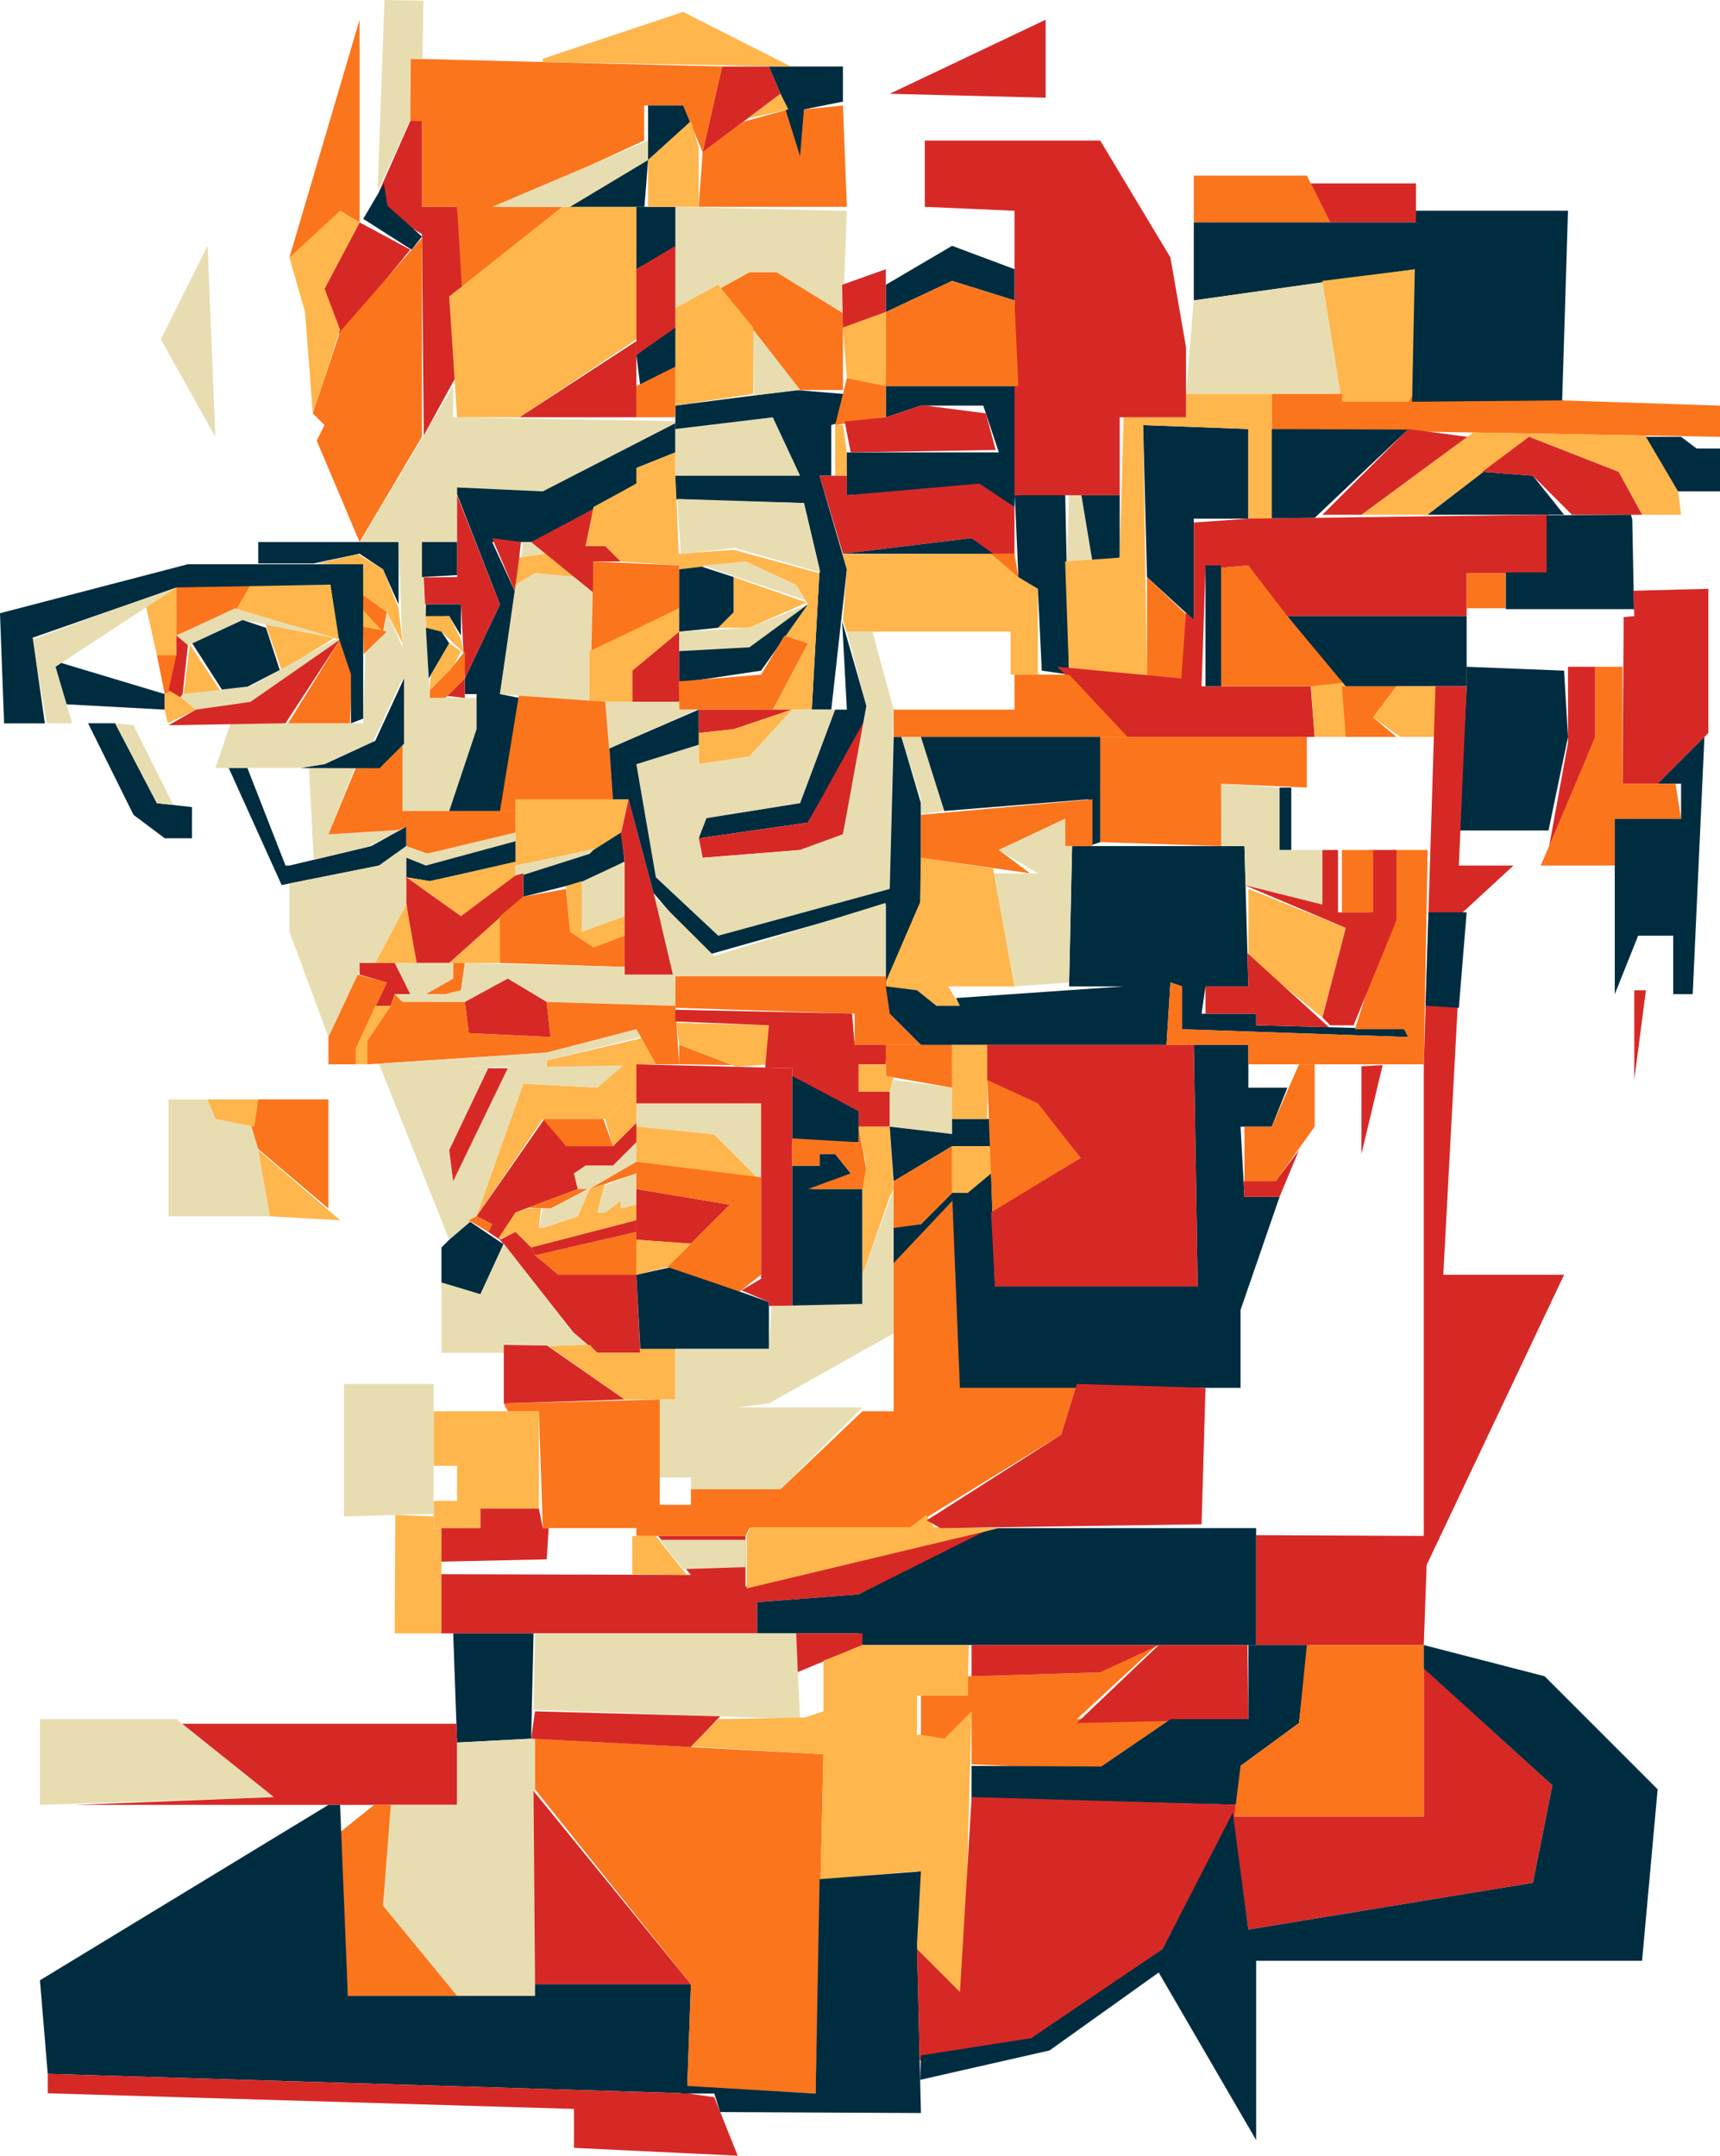<svg xmlns="http://www.w3.org/2000/svg" viewBox="0 0 306.99 384.79">
  <defs>
    <style>
      .cls-1 {
        fill: #002c40;
      }

      .cls-2 {
        fill: #ffb64c;
      }

      .cls-3 {
        fill: #fb751c;
      }

      .cls-4 {
        fill: none;
      }

      .cls-5 {
        fill: #e8ddb1;
      }

      .cls-6 {
        fill: #d62926;
      }
    </style>
  </defs>
  <title>資產 2</title>
  <g id="圖層_2" data-name="圖層 2">
    <g id="圖層_2-2" data-name="圖層 2">
      <g>
        <polyline class="cls-1" points="46.09 100.58 46.09 96.75 71.14 96.75 71.14 107.88 68.36 101.62 64.18 98.84 55.94 100.58 46.09 100.58"/>
        <polygon class="cls-2" points="71.84 114.84 69.05 109.28 64.67 106.12 64.88 100.93 56.69 100.58 63.86 98.91 68.36 101.62 71.14 108.58 71.84 114.84"/>
        <polyline class="cls-3" points="64.92 116.75 69.05 112.75 64.79 111.36 64.92 116.75"/>
        <polyline class="cls-2" points="64.79 108.91 68.41 112.55 64.81 111.89 64.79 108.91"/>
        <polyline class="cls-3" points="64.67 106.12 69.05 109.28 68.36 112.75 64.79 108.91 64.67 106.12"/>
        <polygon class="cls-4" points="71.84 121.8 66.97 132.24 57.92 136.41 53.05 137.1 67.66 137.1 71.84 132.93 71.84 121.8"/>
        <polyline class="cls-5" points="41.17 129.1 38.44 137.1 53.05 137.1 57.65 136.45 66.6 132.4 71.84 121.1 71.84 144.76 80.18 144.76 85.06 130.15 85.06 124.58 76.71 124.58 75.31 96.75 81.58 96.75 81.58 87.01 96.88 87.71 121.23 75.19 80.88 74.49 80.88 68.92 64.26 96.75 71.14 96.75 71.84 115.54 69.05 109.28 68.41 112.55 69.05 112.75 65.23 116.46 64.79 129.1 41.17 129.1"/>
        <polyline class="cls-1" points="20.55 129.1 28 143.37 34.27 144.06 34.27 149.63 29.4 149.63 23.83 145.45 15.72 129.1 20.55 129.1"/>
        <polygon class="cls-5" points="23.83 129.45 30.93 143.69 28 143.37 20.55 129.1 23.83 129.45"/>
        <polygon class="cls-1" points="40.83 137.1 50.27 157.98 67.66 154.5 72.53 151.02 72.53 147.54 66.27 151.02 51.66 154.5 50.96 154.5 44.16 137.1 40.83 137.1"/>
        <polygon class="cls-5" points="55.14 137.1 56 153.47 65.59 151.18 71.47 148.13 58.62 148.93 63.3 137.1 55.14 137.1"/>
        <polygon class="cls-3" points="71.84 132.93 67.66 137.1 63.49 137.1 58.62 148.93 71.14 148.15 72.53 147.54 72.53 151.02 76.01 152.41 92.01 148.93 92.01 144.76 71.84 144.76 71.84 132.93"/>
        <polygon class="cls-2" points="92.01 142.67 92.01 154.5 105.93 151.72 110.8 148.93 112.19 142.67 92.01 142.67"/>
        <polygon class="cls-5" points="92.01 156.59 105.93 152.41 106.45 151.42 92.01 154.5 92.01 156.59"/>
        <polygon class="cls-1" points="93.4 160.06 104.53 157.28 111.49 153.8 110.87 148.59 105.93 151.72 105.23 152.41 93.4 156.17 93.4 160.06"/>
        <polygon class="cls-5" points="92.01 150.43 76.01 154.5 72.53 153.11 72.53 161.46 66.97 171.89 64.18 171.89 64.18 173.28 58.62 185.11 51.66 166.33 51.66 157.7 67.66 154.5 72.53 151.02 76.29 152.35 92.01 148.59 92.01 150.43"/>
        <polygon class="cls-1" points="72.53 156.59 76.71 157.28 92.01 154 92.01 150.16 76.01 154.5 72.53 153.11 72.53 156.59"/>
        <polygon class="cls-2" points="82.27 163.54 92.01 156.59 92.01 153.8 76.71 157.28 72.53 156.59 82.27 163.54"/>
        <polygon class="cls-5" points="103.52 157.53 103.84 166.33 111.49 163.54 111.49 153.8 103.52 157.53"/>
        <polygon class="cls-2" points="101.02 158.16 101.75 166.33 105.93 169.11 111.49 167.02 111.49 163.54 103.84 166.33 103.84 157.28 101.02 158.16"/>
        <polygon class="cls-6" points="72.53 161.18 73.92 171.89 80.18 171.89 93.4 160.06 93.4 155.89 92.01 156.28 82.27 163.54 72.53 156.59 72.53 161.18"/>
        <polygon class="cls-2" points="89.23 171.89 89.52 163.54 80.18 171.89 89.23 171.89"/>
        <polygon class="cls-3" points="93.4 160.06 89.23 163.54 89.23 171.89 111.49 172.59 111.49 167.02 105.93 169.11 101.75 166.33 101.02 158.67 93.4 160.06"/>
        <polygon class="cls-6" points="112.19 142.67 120.54 173.98 111.49 173.98 111.49 153.47 110.8 148.93 112.19 142.67"/>
        <polygon class="cls-2" points="66.97 171.89 74.38 171.89 72.53 161.46 66.97 171.89"/>
        <polygon class="cls-1" points="81.58 88.22 89.23 107.88 82.97 121.1 82.97 123.89 85.06 123.89 85.06 130.15 80.18 144.76 89.52 144.76 92.71 124.58 89.23 123.89 92.01 105.8 87.84 96.75 94.8 96.75 98.27 95.36 113.58 86.32 113.58 83.53 120.54 80.75 120.54 75.54 96.88 87.71 81.58 87.01 81.58 88.22"/>
        <polygon class="cls-6" points="75.63 103.06 81.58 103.01 81.58 88.4 89.23 107.88 82.97 121.1 82.27 107.88 75.87 107.88 75.63 103.06"/>
        <polygon class="cls-1" points="75.31 96.75 81.58 96.75 81.58 102.65 75.31 103.01 75.31 96.75"/>
        <polygon class="cls-1" points="76.01 107.88 75.98 110.15 80.18 109.97 82.27 113.45 82.27 107.88 76.01 107.88"/>
        <polygon class="cls-2" points="76.09 112.33 78.79 112.75 82.72 116.47 82.27 114.15 80.18 109.97 76.01 109.97 76.09 112.33"/>
        <polygon class="cls-1" points="76.53 121.1 80.18 114.84 78.79 112.75 76.01 112.06 76.53 121.1"/>
        <polygon class="cls-2" points="76.64 123.19 80.88 119.02 82.27 116.23 80.18 114.84 76.94 120.41 76.64 123.19"/>
        <polygon class="cls-3" points="76.71 124.58 79.49 124.58 82.97 121.1 82.97 116.23 80.44 119.45 76.71 123.19 76.71 124.58"/>
        <polygon class="cls-6" points="82.97 124.58 82.97 121.1 79.84 124.23 82.97 124.58"/>
        <polygon class="cls-6" points="92.97 96.75 92.01 105.8 87.84 96.06 92.97 96.75"/>
        <polygon class="cls-5" points="97.58 98.84 94.8 96.75 93.4 96.75 92.97 99.88 97.58 98.84"/>
        <polygon class="cls-2" points="103.14 103.01 95.49 102.32 92.01 104.41 92.71 99.54 97.58 98.84 103.14 103.01"/>
        <polygon class="cls-5" points="89.23 123.89 105.23 125.28 105.93 105.8 103.14 103.01 95.49 102.32 92.01 104.41 89.23 123.89"/>
        <polygon class="cls-6" points="105.93 100.23 105.93 105.8 94.8 96.75 105.93 90.84 104.53 97.45 108.01 97.45 110.8 100.23 105.93 100.23"/>
        <polygon class="cls-2" points="120.54 84.23 121.23 100.93 110.8 100.23 108.01 97.45 104.53 97.45 105.93 90.49 113.58 86.32 113.58 83.53 120.54 80.75 120.54 84.23"/>
        <polygon class="cls-5" points="120.54 76.56 137.93 74.49 142.8 84.92 120.57 84.92 120.54 76.56"/>
        <polygon class="cls-1" points="120.74 89.18 143.5 89.8 146.28 101.62 144.89 126.67 148.37 126.67 151.15 101.62 146.28 84.92 148.37 84.92 148.37 75.88 150.45 75.19 150.45 70.31 142.1 69.62 120.54 72.4 120.54 76.58 137.93 74.49 142.8 84.92 120.54 84.92 120.74 89.18"/>
        <polygon class="cls-3" points="121.23 100.93 121.23 108.58 105.55 116.23 105.93 100.23 121.23 100.93"/>
        <polygon class="cls-2" points="121.23 112.75 112.88 119.71 112.88 125.28 105.23 125.28 105.23 116.23 121.23 108.58 121.23 112.75"/>
        <polygon class="cls-6" points="121.23 125.28 112.88 125.28 112.88 119.71 121.23 112.75 121.23 125.28"/>
        <polygon class="cls-2" points="121.15 98.84 130.97 98.14 146.24 102.32 144.89 126.67 137.93 126.67 144.19 114.84 140.02 113.45 144.19 107.88 142.1 104.41 133.06 100.23 121.23 101.62 121.15 98.84"/>
        <polygon class="cls-1" points="121.23 112.75 128.19 112.06 130.97 109.28 130.97 103.01 125.25 101.15 121.23 101.62 121.23 112.75"/>
        <polygon class="cls-5" points="143.74 107.13 125.41 100.93 133.06 100.23 142.1 104.41 143.74 107.13"/>
        <polygon class="cls-2" points="128.19 112.06 133.76 112.06 143.99 107.55 130.97 103.01 130.97 109.28 128.19 112.06"/>
        <polygon class="cls-5" points="121.23 116.47 121.64 116.44 133.76 115.54 144.19 107.88 133.76 112.06 121.23 112.75 121.23 116.47"/>
        <polygon class="cls-1" points="121.93 121.8 135.84 119.71 144.19 107.88 133.76 115.54 121.23 116.23 121.23 122.5 121.93 121.8"/>
        <polygon class="cls-3" points="108.12 125.28 109.48 142.67 92.01 142.67 92.01 144.76 89.23 144.76 92.6 124.18 108.12 125.28"/>
        <polygon class="cls-3" points="140.02 113.45 144.19 114.84 137.93 126.67 124.41 126.67 121.23 126.67 121.15 121.63 135.84 120.41 140.02 113.45"/>
        <polygon class="cls-6" points="124.71 130.84 130.97 130.15 141.29 126.67 124.71 126.67 124.71 130.84"/>
        <polygon class="cls-2" points="124.71 136.41 133.76 135.02 141.41 126.67 130.97 130.15 124.71 130.84 124.71 136.41"/>
        <polygon class="cls-5" points="125.41 146.15 142.8 143.37 149.06 126.67 141.41 126.67 133.76 135.02 124.71 136.41 125.41 146.15"/>
        <polygon class="cls-1" points="124.71 149.63 144.19 146.84 154.63 128.76 154.63 125.97 150.31 110.9 151.15 126.67 149.06 126.67 142.8 143.37 125.41 146.15 124.71 149.63"/>
        <polygon class="cls-6" points="125.41 153.11 142.8 151.72 150.45 148.93 154.63 127.97 144.19 146.84 124.71 149.63 125.41 153.11"/>
        <polygon class="cls-2" points="151.15 112.75 180.37 112.75 180.37 120.41 185.24 120.41 185.24 105.1 176.89 98.84 150.36 98.91 151.15 101.62 150.45 110.67 151.15 112.75"/>
        <polygon class="cls-5" points="128.19 167.02 158.8 158.67 159.39 131.54 159.5 126.67 155.72 112.75 151.15 112.75 154.63 125.97 150.45 148.93 142.8 151.72 125.41 153.11 124.71 149.63 126.1 146.04 124.71 136.41 124.71 132.93 113.58 136.41 117.06 156.59 128.19 167.02"/>
        <polygon class="cls-1" points="158.11 175.37 164.37 160.76 164.37 143.37 160.89 131.54 159.5 131.54 158.8 158.67 128.19 167.02 117.06 156.59 113.58 136.41 124.71 132.93 124.71 126.67 108.77 133.56 109.41 142.67 112.19 142.67 116.65 159.41 126.1 170.5 158.11 161.46 158.11 175.37"/>
        <polygon class="cls-5" points="108.01 125.28 108.71 133.63 124.41 126.67 121.23 126.67 121.23 125.28 108.01 125.28"/>
        <polygon class="cls-3" points="63.85 173.98 69.05 175.37 63.49 187.2 63.49 189.98 58.62 189.98 58.62 185.11 63.85 173.98"/>
        <polygon class="cls-6" points="64.18 171.89 70.67 171.89 73.23 177.46 70.44 177.46 69.75 179.54 67.09 179.54 69.05 175.37 64.18 173.98 64.18 171.89"/>
        <polygon class="cls-2" points="65.57 189.98 65.57 185.81 69.75 179.54 66.97 179.54 63.49 187.2 63.49 189.98 65.57 189.98"/>
        <polygon class="cls-5" points="80.8 171.89 80.88 175.37 76.01 177.46 73.23 177.46 70.44 171.89 80.8 171.89"/>
        <polygon class="cls-3" points="82.97 171.89 82.27 176.76 79.49 177.46 76.01 177.46 80.88 174.71 80.88 171.89 82.97 171.89"/>
        <polygon class="cls-5" points="70.44 177.46 71.84 178.85 82.97 178.85 90.62 174.68 97.58 178.85 120.54 179.54 120.54 173.98 111.49 173.98 111.49 172.59 82.97 171.89 82.27 176.76 79.49 177.46 70.44 177.46"/>
        <polygon class="cls-6" points="83.66 184.41 98.27 185.11 97.58 178.85 90.62 174.68 82.97 178.85 83.66 184.41"/>
        <polygon class="cls-3" points="65.57 189.98 97.58 187.89 113.58 183.72 117.06 189.98 121.23 189.98 120.54 179.54 97.58 178.85 98.27 185.11 83.66 184.41 82.97 178.85 71.84 178.85 70.44 177.46 69.75 179.54 65.57 185.81 65.57 189.98"/>
        <polygon class="cls-2" points="97.58 190.68 117.06 189.98 114.46 185.31 97.58 189.28 97.58 190.68"/>
        <polygon class="cls-5" points="113.58 183.72 114.28 185.11 97.58 189.28 97.58 187.89 113.58 183.72"/>
        <polygon class="cls-5" points="97.58 190.68 66.19 189.98 97.58 187.89 97.58 190.68"/>
        <polygon class="cls-3" points="120.54 179.89 152.54 180.94 152.54 186.5 164.37 186.5 158.8 180.94 158.11 173.98 120.54 173.98 120.54 179.89"/>
        <polygon class="cls-2" points="158.33 176.18 163.67 176.76 167.15 179.54 171.32 179.54 169.24 176.07 181.07 176.07 177.26 155.02 164.37 153.11 164.21 161.14 158.33 174.68 158.33 176.18"/>
        <polygon class="cls-5" points="30.09 196.24 30.09 217.11 48.18 217.11 45.4 201.11 38.44 199.72 37.05 196.24 30.09 196.24"/>
        <polygon class="cls-3" points="58.62 196.24 46.09 196.24 44.7 200.42 46.09 205.11 58.62 215.72 58.62 196.24"/>
        <polygon class="cls-2" points="48.18 217.11 60.7 217.81 46.09 205.29 48.18 217.11"/>
        <polygon class="cls-2" points="37.05 196.24 46.09 196.24 45.4 201.11 38.44 199.72 37.4 197.12 37.05 196.24"/>
        <polygon class="cls-5" points="67.64 189.88 80.18 221.29 85.06 217.11 93.4 193.46 106.62 194.16 111.49 190.18 90.62 190.52 80.88 210.85 80.18 205.29 87.25 190.45 67.64 189.88"/>
        <polygon class="cls-2" points="96.88 199.72 108.01 199.72 113.58 194.85 113.58 190.1 111.49 189.98 106.62 194.16 93.4 193.46 85.06 217.11 96.88 199.72"/>
        <polygon class="cls-6" points="87.14 190.68 90.62 190.68 80.88 210.85 80.18 205.29 87.14 190.68"/>
        <polygon class="cls-6" points="89.23 221.29 92.01 216.42 103.14 212.24 102.45 209.46 104.53 208.07 109.41 208.07 113.58 203.9 113.58 200.42 109.41 204.59 101.06 204.59 97.18 199.72 85.06 217.11 87.84 218.51 87.14 219.9 89.23 221.29"/>
        <polygon class="cls-3" points="107.67 199.72 109.41 204.59 101.06 204.59 96.88 199.72 107.67 199.72"/>
        <polygon class="cls-5" points="105.23 212.24 113.58 207.37 113.58 203.9 109.41 208.07 104.53 208.07 102.45 209.46 103.14 212.24 105.23 212.24"/>
        <polygon class="cls-2" points="113.58 194.85 113.58 200.42 109.41 204.59 108.01 199.72 113.58 194.85"/>
        <polygon class="cls-3" points="113.58 209.46 105.23 212.24 113.58 207.37 113.58 209.46"/>
        <polygon class="cls-3" points="94.26 215.57 98.27 215.72 104.94 212.24 103.14 212.24 94.26 215.57"/>
        <path class="cls-2" d="M88.92,221.08c.31.21,3.09-1.18,3.09-1.18l2.78,2.78,18.79-4.87V215l-2.78.69v-1.39L108,216.42h-1.39l1.39-5.1-2.78.92-2.09,4.87-6.26,2.09h-.69l.38-3.54-2.47.06-2.09.7Z"/>
        <polygon class="cls-5" points="98.27 215.72 105.23 212.24 103.14 217.11 96.88 219.2 96.19 219.2 96.88 215.72 98.27 215.72"/>
        <polygon class="cls-5" points="113.58 209.46 113.58 215.03 110.8 215.72 110.8 214.33 108.01 216.42 106.62 216.42 108.01 211.55 113.58 209.46"/>
        <polygon class="cls-3" points="112.88 227.55 99.67 227.55 95.49 224.07 113.58 219.9 113.58 227.55 112.88 227.55"/>
        <polygon class="cls-6" points="113.58 217.81 94.8 222.68 95.49 224.07 113.58 219.9 113.58 217.81"/>
        <polygon class="cls-6" points="106.62 241.47 114.28 241.47 113.58 227.55 99.67 227.55 95.49 224.07 94.8 222.68 92.01 219.9 89.23 221.29 102.45 237.99 106.62 241.47"/>
        <polygon class="cls-1" points="78.79 228.94 85.75 231.03 89.86 222.09 83.92 218.09 80.18 221.29 78.79 222.68 78.79 228.94"/>
        <polygon class="cls-3" points="85.06 217.11 87.84 218.51 87.14 219.9 83.66 217.81 85.06 217.11"/>
        <polygon class="cls-5" points="78.79 228.94 78.79 241.47 89.23 241.47 89.92 241.47 89.92 240.07 105.23 240.31 102.21 237.69 89.92 221.99 85.75 231.03 78.79 228.94"/>
        <polygon class="cls-6" points="89.92 250.51 111.49 249.81 97.66 240.19 89.92 240.07 89.92 250.51"/>
        <polygon class="cls-2" points="114.24 240.8 120.54 240.77 120.54 249.81 111.49 249.81 97.93 240.27 105.23 240.07 106.62 241.47 114.28 241.47 114.24 240.8"/>
        <polygon class="cls-1" points="113.58 227.55 119.84 226.16 137.24 232.42 137.24 240.77 114.28 240.77 113.58 227.55"/>
        <polygon class="cls-6" points="113.58 212.24 130.28 215.03 123.32 221.99 113.58 221.29 113.58 212.24"/>
        <polygon class="cls-2" points="119.14 226.16 123.32 221.99 113.58 221.29 113.58 227.55 119.14 226.16"/>
        <polygon class="cls-2" points="113.58 207.37 135.15 210.16 127.49 202.5 113.58 200.76 113.58 207.37"/>
        <polygon class="cls-5" points="113.58 196.64 135.84 196.94 135.84 210.85 127.49 202.5 113.58 201.11 113.58 196.64"/>
        <polygon class="cls-6" points="113.58 189.98 141.41 190.68 141.41 233.12 137.24 233.12 137.24 232.42 132.36 230.33 135.84 228.25 135.84 196.94 113.58 196.94 113.58 189.98"/>
        <polygon class="cls-3" points="113.58 207.37 135.84 210.16 135.84 227.55 132 230.53 119.14 226.16 130.28 215.03 113.58 212.24 113.58 207.37"/>
        <polygon class="cls-2" points="120.74 182.55 137.24 183.02 137.24 189.98 131.44 190.43 121.23 186.49 120.74 182.55"/>
        <polygon class="cls-3" points="121.23 189.98 130.65 190.12 121.23 186.5 121.23 189.98"/>
        <polygon class="cls-6" points="120.54 180.24 152.08 180.92 152.54 186.5 158.33 186.49 158.11 189.98 153.24 189.98 153.24 194.85 158.8 194.85 158.8 201.11 153.24 201.11 153.24 198.33 141.41 192.26 141.41 190.68 136.57 190.56 137.24 183.02 120.54 182.33 120.54 180.24"/>
        <polygon class="cls-1" points="141.41 203.55 153.24 203.9 153.24 198.33 141.41 192.07 141.41 203.55"/>
        <polygon class="cls-1" points="141.41 208.07 146.28 208.07 146.28 205.98 149.06 205.98 151.84 209.46 144.89 212.24 153.93 212.24 153.93 233.12 141.41 233.12 141.41 208.07"/>
        <polygon class="cls-3" points="153.24 201.11 153.24 203.9 141.41 203.2 141.41 208.07 146.28 208.07 146.28 205.98 149.06 205.98 151.84 209.46 144.19 212.24 153.93 212.24 154.63 208.77 153.24 201.11"/>
        <polygon class="cls-2" points="158.8 201.11 153.24 201.11 154.63 208.07 153.93 212.24 153.93 227.55 158.8 213.64 159.5 212.24 158.8 201.11"/>
        <polygon class="cls-5" points="159.5 237.99 159.5 212.24 153.93 227.55 153.93 232.74 137.7 233.12 137.24 240.77 120.54 240.77 120.54 249.81 117.47 249.81 117.75 263.73 123.32 263.73 123.32 265.82 139.32 265.82 153.93 251.21 131.67 251.21 137.24 250.51 159.5 237.99"/>
        <polygon class="cls-2" points="77.4 251.9 96.19 251.9 96.19 269.3 85.75 269.3 85.75 272.77 77.4 272.77 77.4 267.9 81.58 267.9 81.58 261.64 77.4 261.64 77.4 251.9"/>
        <polygon class="cls-5" points="61.4 247.03 77.4 247.03 77.4 270.22 61.4 270.69 61.4 247.03"/>
        <polygon class="cls-2" points="70.55 270.42 70.44 291.56 78.79 291.56 78.79 272.77 77.4 272.77 77.4 270.69 70.55 270.42"/>
        <polygon class="cls-3" points="89.92 250.51 90.62 251.9 96.19 251.9 96.88 272.77 113.58 272.77 113.58 274.17 133.06 274.17 133.76 272.77 162.28 272.77 189.41 256.08 192.2 247.03 171.32 247.03 170.63 213.64 159.5 225.39 159.5 251.9 153.93 251.9 139.32 265.82 123.32 265.82 123.32 268.6 117.75 268.6 117.75 249.81 89.92 250.51"/>
        <polygon class="cls-6" points="78.79 278.75 97.58 278.34 97.93 272.77 96.88 272.77 96.19 269.3 85.75 269.3 85.75 272.77 78.79 272.77 78.79 278.75"/>
        <polygon class="cls-6" points="78.79 280.99 123.32 281.12 117.47 274.17 133.06 274.17 133.06 279.73 133.06 283.21 178.28 272.77 153.24 284.6 135.15 285.99 135.15 291.56 78.79 291.56 78.79 280.99"/>
        <polygon class="cls-2" points="112.85 274.17 117.03 274.17 122.59 281.12 112.85 280.99 112.85 274.17"/>
        <polygon class="cls-6" points="158.8 16.74 186.63 3.52 186.63 17.44 158.8 16.74"/>
        <polygon class="cls-3" points="158.11 192.07 169.93 194.16 169.93 186.5 158.11 186.5 158.11 192.07"/>
        <polygon class="cls-2" points="158.8 194.85 153.24 194.85 153.24 189.98 158.11 189.98 158.11 192.07 159.5 192.31 158.8 194.85"/>
        <polygon class="cls-5" points="158.78 201.11 170.6 202.5 169.91 194.16 159.47 192.76 158.78 194.85 158.78 201.11"/>
        <polygon class="cls-1" points="164.37 186.5 208.2 186.5 208.9 175.37 210.98 176.07 210.98 183.72 251.34 185.11 250.64 183.72 224.2 183.02 224.2 180.94 214.46 180.94 215.16 176.07 222.81 176.07 222.11 151.02 191.35 151.02 190.81 176.07 200.55 176.07 170.63 178.15 171.32 179.54 167.15 179.54 163.67 176.76 158.11 176.07 158.8 180.94 164.37 186.5"/>
        <polygon class="cls-1" points="159.5 210.85 169.93 204.59 176.89 204.59 176.89 199.72 169.93 199.72 169.93 202.42 158.8 201.11 159.5 210.85"/>
        <polygon class="cls-1" points="159.5 218.95 164.37 218.51 169.93 212.94 171.32 212.94 159.5 225.46 159.5 218.95"/>
        <polygon class="cls-3" points="159.5 210.85 169.93 204.59 169.93 212.94 164.37 218.51 159.5 219.2 159.5 210.85"/>
        <polygon class="cls-2" points="176.89 204.59 176.89 210.16 172.72 212.94 171.32 212.94 169.93 212.94 169.93 204.59 176.89 204.59"/>
        <polygon class="cls-1" points="177.59 229.64 213.76 229.64 213.07 186.5 222.81 186.5 222.81 194.16 229.77 194.16 226.98 201.11 221.42 201.11 222.11 213.64 228.38 213.64 221.42 233.81 221.42 247.73 171.32 247.73 169.93 212.94 172.72 212.94 176.89 209.46 177.59 229.64"/>
        <polygon class="cls-2" points="176.23 186.5 176.2 199.72 169.93 199.72 169.93 186.5 176.23 186.5"/>
        <polygon class="cls-3" points="177.13 216.42 192.89 206.68 185.24 196.24 176.21 192.42 177.13 216.42"/>
        <polygon class="cls-6" points="176.2 186.5 213.07 186.5 213.76 229.64 177.59 229.64 176.89 216.42 192.89 206.68 185.24 196.94 176.2 192.76 176.2 186.5"/>
        <polygon class="cls-6" points="221.96 210.85 227.68 210.85 231.85 205.29 228.38 213.64 222.11 213.64 221.96 210.85"/>
        <polygon class="cls-3" points="231.85 189.98 226.98 201.11 222.11 201.11 222.11 210.85 227.68 210.85 234.64 201.11 234.64 189.98 231.85 189.98"/>
        <polygon class="cls-3" points="208.9 175.37 210.98 176.07 210.98 183.72 251.34 185.11 250.64 183.72 241.84 183.72 246.47 169.11 248.55 164.24 248.55 151.72 254.81 151.72 254.12 189.98 222.81 189.98 222.81 186.5 208.2 186.5 208.9 175.37"/>
        <polygon class="cls-6" points="242.99 205.98 246.78 190.12 242.99 190.33 242.99 205.98"/>
        <polygon class="cls-5" points="236.03 151.72 236.03 161.46 222.31 157.98 222.11 151.02 217.74 151.02 217.94 139.89 228.38 140.58 228.38 151.72 236.03 151.72"/>
        <rect class="cls-1" x="228.38" y="140.58" width="2.09" height="11.13"/>
        <polygon class="cls-3" points="233.25 131.54 196.37 131.54 196.37 150.32 217.94 151.02 217.94 139.89 233.25 140.58 233.25 131.54"/>
        <polygon class="cls-5" points="164.37 131.54 168.54 144.76 164.37 145.28 164.37 142.67 160.89 131.54 164.37 131.54"/>
        <polygon class="cls-4" points="151.84 80.75 178.28 80.75 175.5 72.4 164.37 72.4 158.11 74.49 150.45 75.88 151.84 80.75"/>
        <polygon class="cls-2" points="149.06 84.92 151.15 84.92 151.15 80.75 150.45 75.88 149.06 75.88 149.06 84.92"/>
        <polygon class="cls-1" points="151.15 88.4 174.8 87.01 181.07 90.49 181.76 68.92 158.11 68.92 158.11 74.49 164.37 72.4 175.5 72.4 178.28 80.75 151.15 80.75 151.15 88.4"/>
        <polygon class="cls-6" points="146.28 84.92 151.15 84.92 151.15 88.4 174.8 86.32 181.07 90.49 181.07 98.84 176.89 98.84 173.41 96.06 150.45 98.84 146.28 84.92"/>
        <polygon class="cls-1" points="181.13 88.4 190.11 87.71 190.81 120.41 185.94 119.71 185.24 105.1 181.76 103.01 181.13 88.4"/>
        <polygon class="cls-3" points="176.89 98.84 181.76 103.01 181.07 98.84 176.89 98.84"/>
        <polygon class="cls-1" points="150.45 98.84 177.25 98.84 173.41 96.06 150.45 98.84"/>
        <polygon class="cls-3" points="128.19 50.83 133.76 48.05 138.63 48.05 150.45 55.01 150.45 69.62 142.8 69.62 128.19 50.83"/>
        <polygon class="cls-5" points="134.57 70.59 142.8 69.62 134.41 58.84 134.57 70.59"/>
        <polygon class="cls-5" points="120.54 36.92 151.15 37.65 150.45 55.92 138.63 48.62 133.76 48.62 120.54 55.92 120.54 36.92"/>
        <polygon class="cls-2" points="120.54 72.4 134.45 70.31 134.45 58.49 128.19 50.83 120.54 55.01 120.54 72.4"/>
        <polygon class="cls-1" points="113.58 36.92 120.54 36.92 120.54 44.19 113.58 48.05 113.58 36.92"/>
        <polygon class="cls-6" points="113.58 63.36 120.54 58.84 120.54 43.88 113.58 48.05 113.58 63.36"/>
        <polygon class="cls-1" points="114.28 68.92 120.54 65.61 120.54 58.49 113.58 63.36 114.28 68.92"/>
        <polygon class="cls-3" points="113.58 74.49 120.54 74.49 120.54 65.44 113.58 68.92 113.58 74.49"/>
        <polygon class="cls-6" points="92.71 74.49 113.58 60.89 113.58 67.53 113.58 74.49 92.71 74.49"/>
        <polygon class="cls-2" points="80.18 52.92 100.36 36.92 113.58 36.92 113.58 60.57 92.71 74.49 81.58 74.49 80.18 52.92"/>
        <polygon class="cls-3" points="73.23 10.48 128.89 11.87 125.41 27.18 121.93 18.83 114.97 18.83 114.97 25.09 89.23 36.92 100.36 36.92 81.58 51.82 81.58 36.92 75.31 36.92 75.31 21.61 73.23 21.61 73.23 10.48"/>
        <polygon class="cls-5" points="101.95 36.92 115.67 28.57 115.67 25.09 87.84 36.92 101.95 36.92"/>
        <polygon class="cls-1" points="123.17 21.8 115.67 28.57 115.67 25.09 115.67 18.83 121.93 18.83 123.17 21.8"/>
        <polygon class="cls-6" points="128.89 11.87 137.24 11.87 139.32 16.74 125.41 27.18 128.89 11.87"/>
        <polygon class="cls-1" points="115.67 28.57 115.02 36.92 101.75 36.92 115.67 28.57"/>
        <polygon class="cls-2" points="124.71 36.92 115.67 36.92 115.67 28.57 123.32 21.61 124.71 26.41 124.71 36.92"/>
        <polygon class="cls-3" points="151.15 36.92 150.45 18.83 143.5 19.53 142.8 27.18 140.71 19.53 132.67 21.73 125.41 27.18 124.71 36.92 151.15 36.92"/>
        <polygon class="cls-1" points="137.24 11.87 150.45 11.87 150.45 18.14 143.5 19.53 142.8 27.88 139.32 16.74 137.24 11.87"/>
        <polygon class="cls-2" points="133.44 21.15 140.71 19.53 139.32 16.74 133.44 21.15"/>
        <polygon class="cls-2" points="96.88 10.48 121.93 2.13 141.15 11.87 96.88 11.07 96.88 10.48"/>
        <polygon class="cls-3" points="64.18 3.52 51.66 45.96 56.53 42.48 60.7 37.62 64.18 39.7 64.18 3.52"/>
        <polygon class="cls-5" points="75.57 0.11 75.41 10.54 73.33 10.51 73.16 21.64 67.4 34.08 68.62 0 75.57 0.11"/>
        <polygon class="cls-6" points="68.36 37.62 75.31 41.79 75.63 77.72 81.14 67.69 80.18 52.92 82.43 51.14 81.58 36.92 75.31 36.92 75.31 21.61 73.23 21.61 67.66 34.14 68.36 37.62"/>
        <polygon class="cls-1" points="64.83 39.07 73.46 44.57 75.31 42.22 69.15 36.72 68.53 32.79 64.83 39.07"/>
        <polygon class="cls-6" points="60.7 59.88 73.23 44.57 64.18 39.7 57.92 51.53 60.7 59.88"/>
        <polygon class="cls-2" points="51.66 45.96 54.44 55.7 55.83 73.79 60.7 58.84 57.92 51.53 64.18 39.7 60.7 37.62 51.66 45.96"/>
        <polygon class="cls-3" points="64.18 96.75 56.53 78.66 57.92 75.88 55.83 73.79 60.7 59.18 75.31 42.48 75.31 77.97 64.18 96.75"/>
        <polygon class="cls-3" points="213.07 31.35 233.25 31.35 237.42 39.7 213.07 39.7 213.07 31.35"/>
        <polygon class="cls-6" points="252.73 39.7 237.42 39.7 233.94 32.74 252.73 32.74 252.73 39.7"/>
        <polygon class="cls-1" points="213.07 53.62 252.73 48.05 252.73 39.7 213.07 39.7 213.07 53.62"/>
        <polygon class="cls-5" points="211.68 70.31 239.51 70.31 236.25 50.36 213.07 53.62 211.68 70.31"/>
        <polygon class="cls-2" points="252.73 48.05 252.03 71.71 239.51 71.71 236.03 50.14 252.73 48.05"/>
        <polygon class="cls-5" points="190.81 87.71 192.89 87.71 194.98 100.23 190.38 100.58 190.81 87.71"/>
        <polygon class="cls-1" points="199.85 88.4 199.85 99.54 194.98 100.23 193.01 88.4 199.85 88.4"/>
        <polygon class="cls-1" points="222.81 76.58 222.81 92.58 213.07 92.58 213.07 110.67 204.72 103.01 204.03 75.88 222.81 76.58"/>
        <polygon class="cls-4" points="226.98 76.58 226.98 91.88 236.03 91.88 251.34 76.58 226.98 76.58"/>
        <polygon class="cls-3" points="226.98 70.31 226.98 76.58 306.99 77.97 306.99 72.4 252.06 70.59 251.34 71.71 239.51 71.71 239.51 70.31 226.98 70.31"/>
        <polygon class="cls-2" points="254.81 91.88 272.9 77.97 288.9 84.23 293.08 91.88 300.04 91.88 299.34 86.32 293.79 77.74 262.94 77.2 242.99 91.88 254.81 91.88"/>
        <polygon class="cls-6" points="236.03 91.88 242.99 91.88 261.9 77.97 251.34 76.58 236.03 91.88"/>
        <polygon class="cls-1" points="264.76 84.23 273.6 84.92 279.16 91.88 254.81 91.88 264.76 84.23"/>
        <polygon class="cls-6" points="293.08 91.88 288.9 84.23 272.9 77.97 264.55 84.23 273.6 84.92 280.56 91.88 293.08 91.88"/>
        <polygon class="cls-1" points="300.04 77.97 302.82 80.06 306.99 80.06 306.99 87.71 299.51 87.71 293.77 77.97 300.04 77.97"/>
        <polygon class="cls-2" points="200.55 74.49 211.68 74.49 211.68 70.31 226.98 70.31 226.98 93.27 222.81 93.27 222.81 76.58 204.03 75.88 204.72 121.1 190.81 120.41 190.11 100.23 199.85 99.54 200.55 74.49"/>
        <polygon class="cls-3" points="211.68 109.62 211.68 121.1 204.72 121.1 204.72 103.01 211.68 109.62"/>
        <polygon class="cls-6" points="276.37 91.88 276.38 102.32 261.77 102.32 261.77 109.97 229.07 109.97 222.81 100.93 215.16 101.62 214.46 122.5 233.94 122.5 234.64 131.54 201.04 131.54 188.72 119.02 210.85 121.1 211.68 109.28 213.07 110.67 213.07 93.27 222.81 92.58 276.37 91.88"/>
        <polygon class="cls-3" points="164.37 131.54 196.37 131.54 201.24 131.54 190.81 120.41 185.24 120.41 181.07 120.41 181.07 126.67 159.5 126.67 159.5 131.54 164.37 131.54"/>
        <polygon class="cls-1" points="168.54 144.76 194.28 142.67 194.28 151.02 196.37 150.32 196.37 131.54 164.37 131.54 168.54 144.76"/>
        <polygon class="cls-3" points="164.37 145.45 194.98 142.67 194.98 151.02 190.11 151.02 190.11 146.15 178.28 151.72 183.85 155.89 164.37 153.11 164.37 145.45"/>
        <polygon class="cls-4" points="190.81 175.37 169.93 175.37 170.63 177.46 194.98 176.41 190.81 175.37"/>
        <polygon class="cls-5" points="178.28 151.72 190.11 146.15 190.11 151.02 191.35 151.02 190.81 175.37 181.07 176.07 177.42 155.89 185.24 155.89 178.28 151.72"/>
        <polygon class="cls-2" points="222.81 158.67 240.2 165.63 236.03 181.63 222.81 170.85 222.81 158.67"/>
        <polygon class="cls-6" points="215.16 176.07 222.81 176.07 222.65 170.15 237.21 183.37 224.2 183.02 224.2 180.94 215.16 180.94 215.16 176.07"/>
        <polygon class="cls-6" points="236.03 151.72 238.81 151.72 238.81 162.85 244.38 162.85 244.38 151.72 249.25 151.72 249.25 164.24 241.59 183.02 237.42 183.02 236.03 181.63 240.2 165.63 222.11 157.98 236.03 161.46 236.03 151.72"/>
        <polygon class="cls-2" points="234.64 131.54 240.2 131.54 240.2 121.8 233.94 121.8 234.64 131.54"/>
        <rect class="cls-3" x="239.51" y="151.72" width="5.57" height="11.13"/>
        <polygon class="cls-3" points="239.51 122.5 249.25 122.5 245.07 128.06 249.25 131.54 240.2 131.54 239.51 122.5"/>
        <polygon class="cls-3" points="229.77 109.97 240.2 121.8 233.94 122.5 217.74 122.5 217.74 101.39 222.81 100.93 229.77 109.97"/>
        <rect class="cls-1" x="215.16" y="100.93" width="2.78" height="21.57"/>
        <polygon class="cls-1" points="261.77 109.97 261.77 122.5 240.2 122.5 229.77 109.97 261.77 109.97"/>
        <rect class="cls-3" x="261.77" y="102.32" width="6.96" height="6.26"/>
        <polygon class="cls-6" points="165.06 36.92 181.07 37.62 181.07 88.4 199.85 88.4 199.85 74.49 211.68 74.49 211.68 61.97 208.9 45.96 196.37 25.09 165.06 25.09 165.06 36.92"/>
        <polygon class="cls-1" points="158.11 50.83 169.93 43.88 181.07 48.05 181.07 53.62 169.93 50.14 158.11 55.7 158.11 50.83"/>
        <polygon class="cls-6" points="150.31 50.83 158.11 48.05 158.11 55.7 150.45 58.49 150.31 50.83"/>
        <polygon class="cls-3" points="151.15 67.53 158.11 67.53 158.11 74.49 149.06 75.88 151.15 67.53"/>
        <polygon class="cls-2" points="158.11 55.7 158.11 68.92 151.15 67.53 150.45 58.49 158.11 55.7"/>
        <polygon class="cls-3" points="169.93 50.14 181.07 53.62 181.76 68.92 158.11 68.92 158.11 55.7 169.93 50.14"/>
        <polygon class="cls-1" points="252.73 37.62 279.86 37.62 278.82 71.47 252.03 71.71 252.73 37.62"/>
        <polygon class="cls-5" points="37.05 43.88 28.7 60.57 38.44 77.97 37.05 43.88"/>
        <polygon class="cls-1" points="135.15 291.56 153.24 291.56 153.93 293.64 224.2 293.64 224.2 272.77 176.89 272.77 153.24 284.6 135.15 285.99 135.15 291.56"/>
        <polygon class="cls-6" points="254.12 293.64 224.2 293.64 224.2 274.02 254.81 274.17 254.12 293.64"/>
        <polygon class="cls-1" points="95.23 291.56 94.8 310.34 81.58 311.04 80.89 291.56 95.23 291.56"/>
        <polygon class="cls-5" points="7.13 306.86 7.13 322.17 48.88 320.78 31.48 306.86 7.83 306.86 7.13 306.86"/>
        <polygon class="cls-6" points="81.58 311.04 81.58 322.17 13.42 322.17 48.88 320.78 32.52 307.69 81.46 307.69 81.58 311.04"/>
        <polygon class="cls-5" points="95.49 310.34 95.49 356.26 81.58 356.26 68.36 340.95 69.4 322.17 81.58 322.17 81.58 311.04 95.49 310.34"/>
        <polygon class="cls-3" points="66.78 322.17 60.7 327.04 62.09 356.26 81.58 356.26 68.36 340.17 69.75 322.17 66.78 322.17"/>
        <polygon class="cls-1" points="58.62 322.17 7.13 353.48 8.52 370.18 122.62 373.65 123.32 354.17 95.49 354.17 95.49 356.26 62.09 356.26 60.7 322.17 58.62 322.17"/>
        <polygon class="cls-6" points="8.52 373.65 102.45 376.44 102.45 383.39 131.67 384.79 127.49 374.35 122.62 373.65 8.52 370.18 8.52 373.65"/>
        <polygon class="cls-6" points="95.23 319.7 123.32 354.17 95.49 354.17 95.23 319.7"/>
        <polygon class="cls-3" points="95.49 310.34 146.97 313.13 145.58 373.65 122.67 372.52 123.32 354.17 95.49 319.39 95.49 310.34"/>
        <polygon class="cls-5" points="95.23 305.19 142.8 306.86 142.06 291.56 95.49 291.56 95.23 305.19"/>
        <polygon class="cls-6" points="94.8 310.34 123.32 311.85 128.54 306.36 95.49 305.47 94.8 310.34"/>
        <polygon class="cls-6" points="142.39 298.47 153.93 293.64 153.93 291.56 142.1 291.56 142.39 298.47"/>
        <polygon class="cls-4" points="142.8 306.86 146.97 305.47 146.97 296.56 142.1 298.51 142.8 306.86"/>
        <polygon class="cls-2" points="172.91 293.64 172.72 302.69 163.67 302.69 163.67 309.65 168.54 309.65 173.41 305.47 172.02 356.26 163.67 347.91 163.67 334 146.46 335.49 146.97 313.13 123.32 311.73 128.19 306.86 143.73 306.56 146.97 305.47 146.97 296.43 153.93 293.64 172.91 293.64"/>
        <path class="cls-1" d="M128.54,377l35.83.17-.7-30.2.7-12.93-18.09,1.39-.7,38.26-23.65-1.39s-1.39,1.39,0,1.39h5.56Z"/>
        <polygon class="cls-3" points="173.41 314.93 195.68 315.91 210.98 305.47 192.2 306.86 206.49 293.64 196.37 298.51 172.79 299.21 172.72 302.69 164.37 302.69 164.37 309.65 168.54 310.34 173.41 305.47 173.41 314.93"/>
        <polygon class="cls-6" points="173.41 293.64 206.81 293.64 196.37 298.51 173.41 299.21 173.41 293.64"/>
        <polygon class="cls-6" points="222.64 293.64 222.81 306.86 192.2 307.56 206.81 293.64 222.64 293.64"/>
        <polygon class="cls-1" points="233.53 293.64 231.85 307.56 221.42 315.21 221.42 322.17 173.41 320.98 173.41 315.21 196.54 315.32 208.94 306.86 222.81 306.86 222.81 293.64 233.53 293.64"/>
        <path class="cls-6" d="M164.15,367.8s21.09-3.89,21.79-4.58,21.56-15.31,21.56-15.31l13.92-25.74-48-1.39-2.08,34.79-7.66-7.66Z"/>
        <polygon class="cls-3" points="254.12 293.64 254.12 324.26 220.29 324.26 221.42 315.21 231.85 307.56 233.25 293.64 254.12 293.64"/>
        <polygon class="cls-6" points="277.08 318.69 273.6 336.08 222.81 344.43 220.03 324.26 254.12 324.26 254.12 297.74 277.08 318.69"/>
        <polygon class="cls-1" points="254.12 293.64 275.69 299.21 295.86 319.39 293.08 350 224.2 350 224.2 382 206.81 352.09 187.33 366 164.23 371.25 164.37 366.89 184.07 363.8 207.5 347.91 220.03 323.56 222.81 344.43 273.6 336.08 277.08 318.69 254.12 297.82 254.12 293.64"/>
        <polyline class="cls-2" points="47.44 111.49 50.26 119.65 59.72 113.83 47.44 111.49"/>
        <polyline class="cls-2" points="33.89 115.04 32.77 124.02 39.33 123.3 33.89 115.04"/>
        <polygon class="cls-1" points="72.11 121.11 66.97 132.24 57.92 136.41 53.58 137.1 67.73 137.13 72.11 132.76 72.11 121.11"/>
        <polygon class="cls-5" points="120.9 89.06 121.52 98.91 131.1 97.8 146.4 102.17 143.48 89.79 120.9 89.06"/>
        <polygon class="cls-6" points="150.76 75.23 151.84 80.75 177.71 80.32 175.96 73.79 164.6 72.31 158.05 74.5 150.76 75.23"/>
        <polygon class="cls-5" points="116.83 160.06 120.17 174.28 158.05 174.28 158.05 161.17 127.46 170.64 116.83 160.06"/>
        <polygon class="cls-1" points="226.98 76.58 226.98 92.52 234.67 92.42 251.28 76.68 226.98 76.58"/>
        <polygon class="cls-1" points="276.04 91.98 276.04 102.17 268.76 102.17 268.76 108.73 291.64 108.73 291.33 92.71 291.1 91.88 276.04 91.98"/>
        <polygon class="cls-5" points="121.93 280.08 133.06 279.73 133.06 274.86 117.75 274.86 121.93 280.08"/>
        <polygon class="cls-2" points="134.01 272.61 133.28 274.06 133.28 283.53 178.28 272.77 166.69 272.61 165.33 270.42 162.42 272.61 134.01 272.61"/>
        <polygon class="cls-5" points="5.74 114.15 8.36 129.1 12.89 129.1 9.91 119.02 32.18 104.41 5.74 114.15"/>
        <polygon class="cls-1" points="29.4 123.89 29.4 126.67 11.89 125.72 9.91 119.02 10.94 118.34 29.4 123.89"/>
        <polygon class="cls-2" points="26.1 108.4 28 116.93 31.48 116.93 31.48 104.86 26.1 108.4"/>
        <polygon class="cls-3" points="30.79 123.19 29.4 123.89 28 116.93 31.48 116.93 30.79 123.19"/>
        <polygon class="cls-2" points="29.4 126.67 29.93 129.1 34.96 126.67 30.79 123.19 29.4 123.89 29.4 126.67"/>
        <polygon class="cls-3" points="32.18 104.41 44.7 104.41 42.62 108.58 31.48 113.42 31.48 104.41 32.18 104.41"/>
        <polygon class="cls-2" points="60.7 114.15 42.17 108.77 44.7 104.41 59.31 104.41 60.7 114.15"/>
        <polygon class="cls-3" points="51.44 129.1 60.7 114.15 62.79 120.41 62.47 129.1 51.44 129.1"/>
        <polygon class="cls-6" points="32.18 113.45 33.57 114.84 32.52 124.64 30.09 123.19 31.48 116.93 31.48 113.45 32.18 113.45"/>
        <polygon class="cls-5" points="60.7 114.15 43.31 110.67 33.57 115.19 31.48 113.45 41.92 108.58 60.7 114.15"/>
        <polygon class="cls-5" points="32.6 123.89 44.7 122.5 59.74 114.15 60.7 114.15 44.7 125.28 34.96 126.67 32.18 124.43 32.6 123.89"/>
        <polygon class="cls-1" points="34.32 114.84 39.6 123.08 44.23 122.55 49.93 119.59 47.48 112.06 43.31 110.67 34.32 114.84"/>
        <polygon class="cls-6" points="60.7 114.15 50.96 129.1 30.09 129.45 34.96 126.67 44.7 125.28 60.7 114.15"/>
        <polygon class="cls-6" points="304.91 105.1 291.52 105.45 291.69 109.97 289.8 110.15 289.6 139.89 295.86 139.89 304.91 130.84 304.91 105.1"/>
        <polygon class="cls-1" points="302.12 177.46 304.21 131.54 295.86 139.89 300.04 139.89 300.04 146.15 288.21 146.15 288.21 177.46 292.38 167.02 298.64 167.02 298.64 177.46 302.12 177.46"/>
        <polygon class="cls-6" points="291.69 176.76 293.77 176.76 291.69 192.76 291.69 176.76"/>
        <polygon class="cls-1" points="261.77 119.02 279.16 119.71 279.86 131.54 276.38 148.24 260.38 148.24 261.77 122.5 261.77 119.02"/>
        <polygon class="cls-6" points="284.73 119.02 284.73 131.54 276.38 151.72 279.86 132.58 279.86 119.02 284.73 119.02"/>
        <polygon class="cls-3" points="289.6 119.02 289.6 139.89 299.05 139.89 300.04 146.15 288.21 146.15 288.21 154.5 274.99 154.5 284.73 131.54 284.73 119.02 289.6 119.02"/>
        <polygon class="cls-2" points="256.4 122.5 256.2 131.54 249.94 131.54 245.07 128.06 249.25 122.5 256.4 122.5"/>
        <polygon class="cls-6" points="261.77 122.5 260.38 154.5 270.12 154.5 261.07 162.85 257.6 227.55 279.16 227.55 254.12 280.43 254.12 189.98 256.2 122.5 261.77 122.5"/>
        <polygon class="cls-6" points="215.16 247.73 214.46 272.08 167.85 272.77 165.41 271.38 189.41 256.08 192.2 247.03 215.16 247.73"/>
        <polygon class="cls-1" points="254.96 162.85 261.77 162.85 260.38 179.89 254.44 179.54 254.96 162.85"/>
        <polygon class="cls-1" points="8.01 129.12 0.73 129.12 0 109.46 33.5 100.72 64.82 100.72 64.82 128.27 62.64 129.12 62.64 120.38 60.45 113.83 58.99 104.36 31.48 104.86 5.83 113.83 8.01 129.12"/>
      </g>
    </g>
  </g>
</svg>
